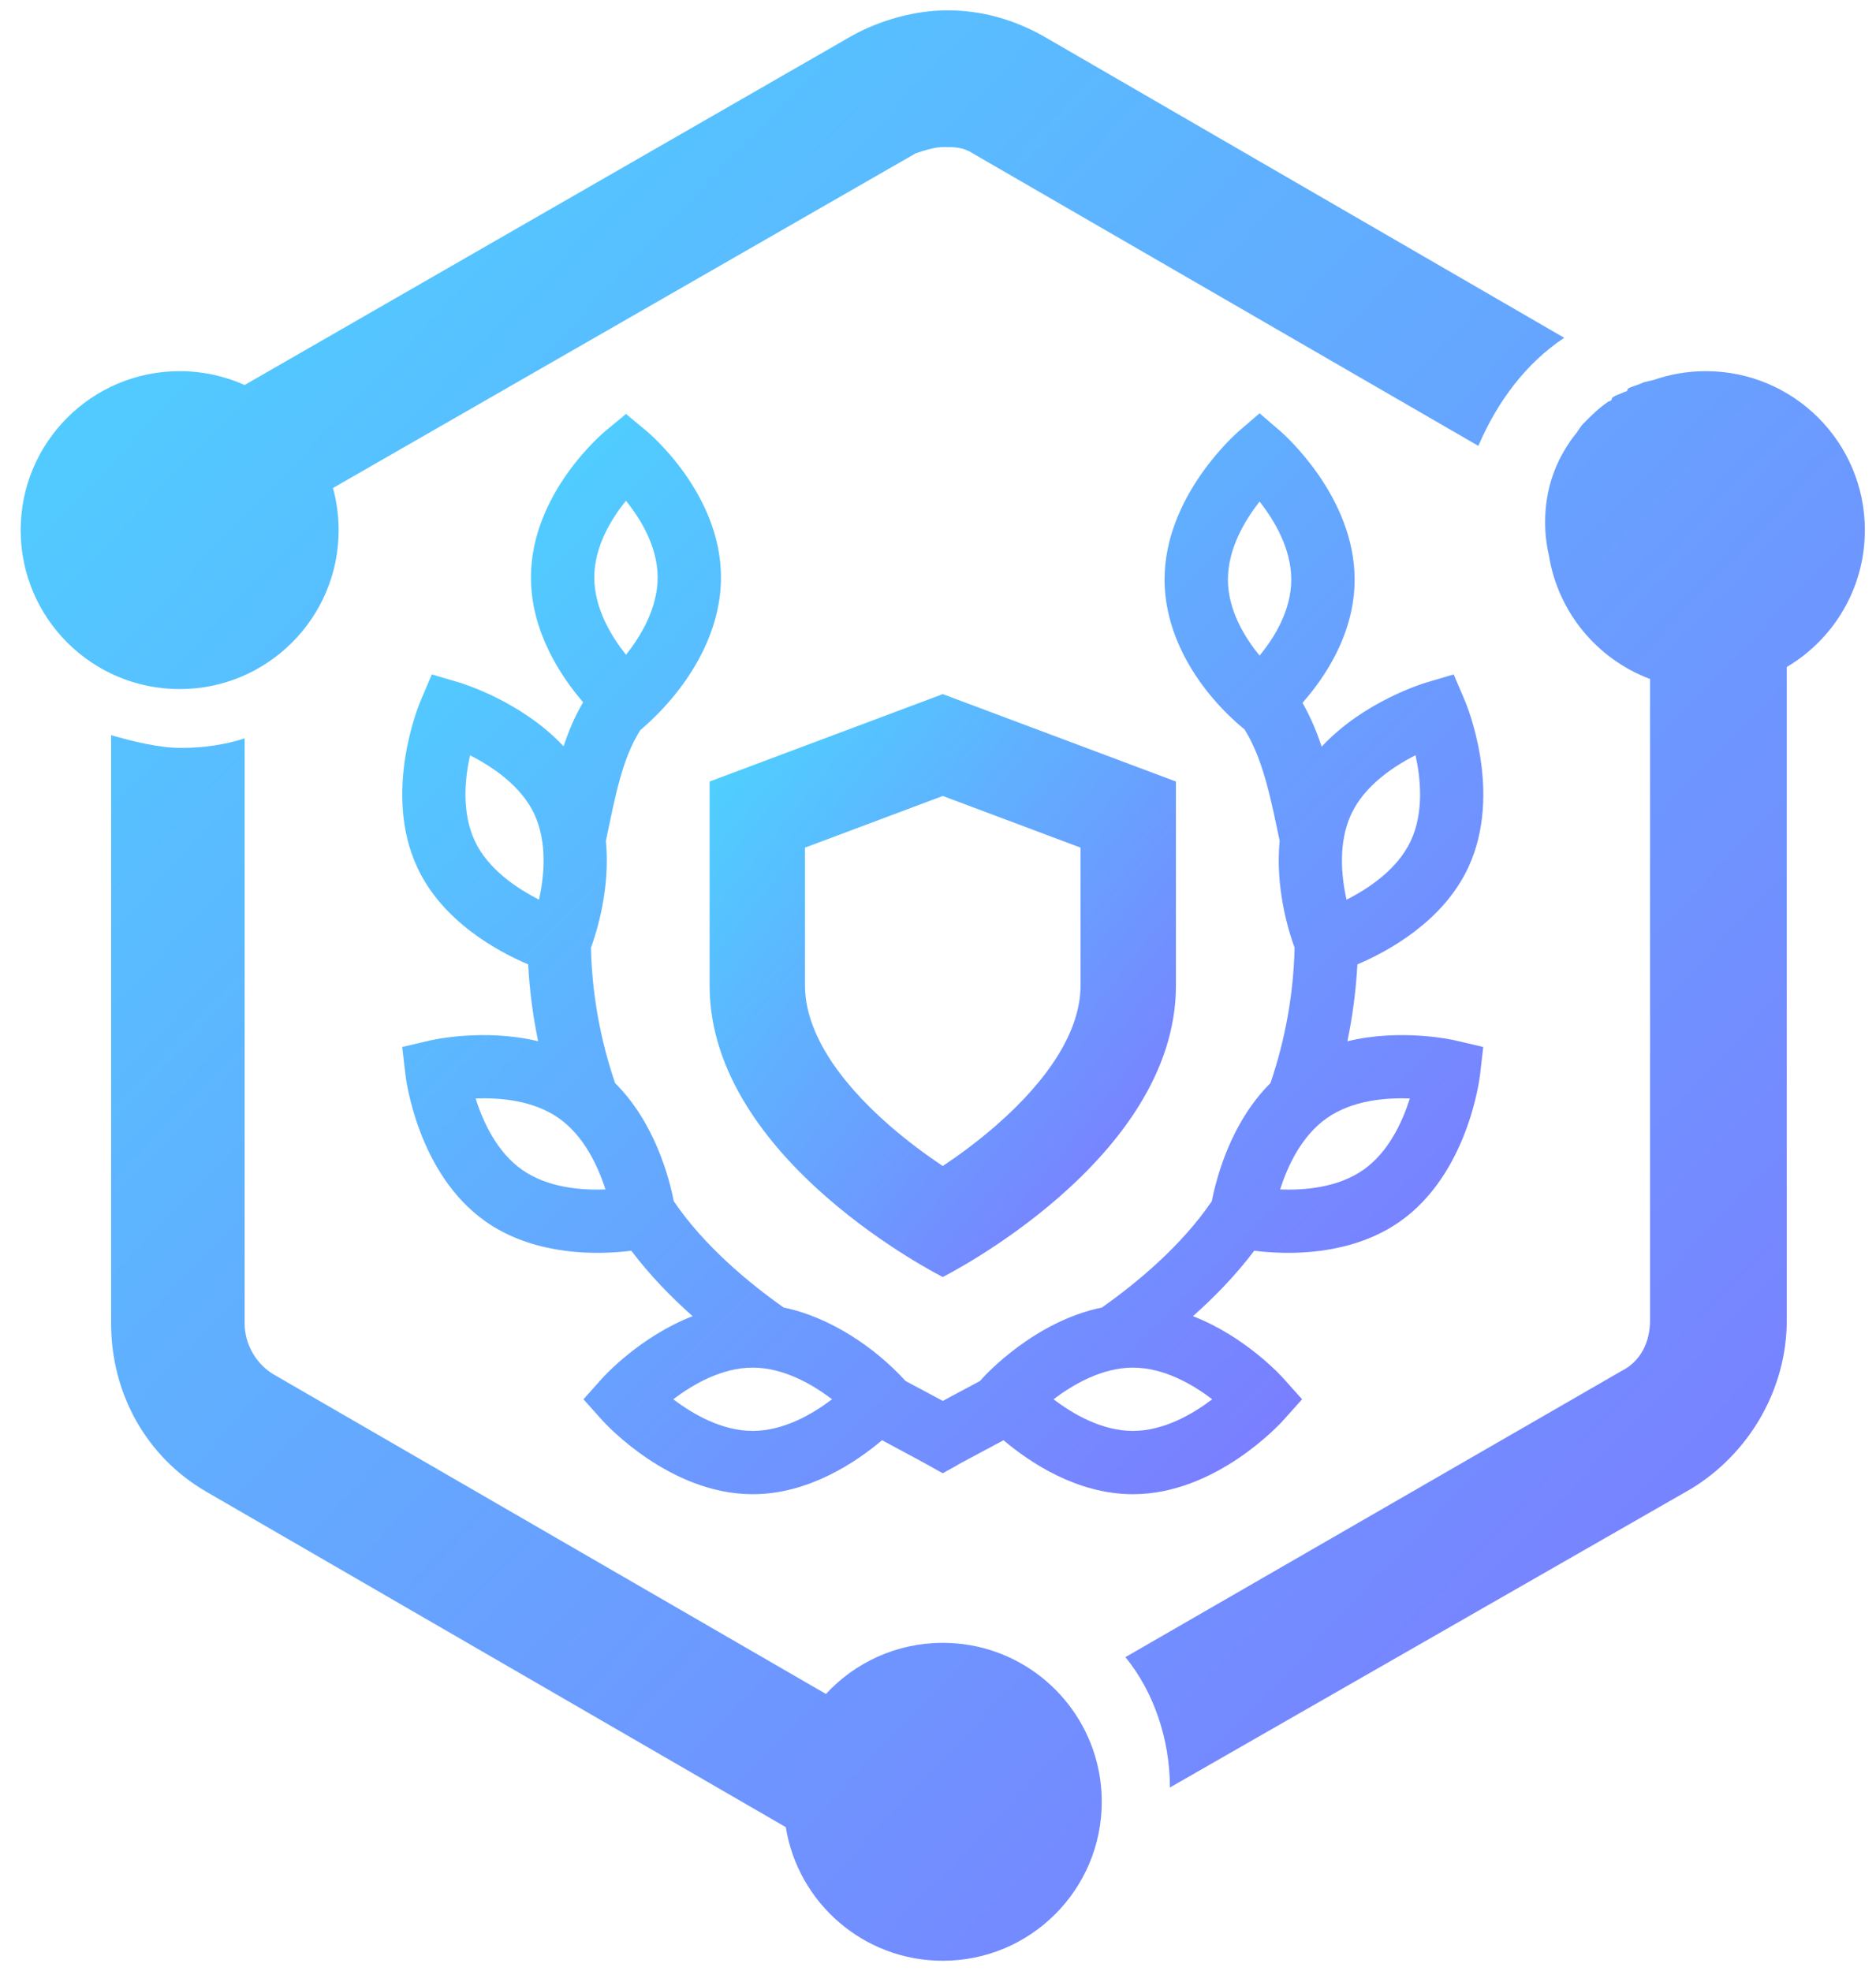 <svg width="59" height="62" viewBox="0 0 59 62" fill="none" xmlns="http://www.w3.org/2000/svg">
  <path
    d="M46.175 27.29C47.281 24.921 46.116 22.145 46.066 22.028L45.718 21.214L44.868 21.465C44.769 21.494 42.889 22.063 41.566 23.486C41.406 23.003 41.213 22.544 40.963 22.107C41.658 21.32 42.603 19.937 42.603 18.23C42.603 15.605 40.36 13.643 40.264 13.56L39.614 13L38.963 13.56C38.868 13.643 36.625 15.605 36.625 18.23C36.625 20.055 37.726 21.779 39.141 22.945C39.741 23.9 39.986 25.227 40.245 26.447C40.101 27.93 40.526 29.295 40.715 29.813C40.681 31.256 40.426 32.685 39.956 34.068C38.714 35.304 38.257 37.035 38.111 37.784C37.151 39.196 35.743 40.36 34.655 41.128C32.525 41.563 30.976 43.267 30.902 43.349L30.823 43.437C30.414 43.657 29.97 43.892 29.65 44.065C29.315 43.885 28.904 43.667 28.477 43.437C27.511 42.373 26.088 41.423 24.646 41.128C23.558 40.36 22.149 39.196 21.19 37.784C21.044 37.035 20.587 35.304 19.344 34.068C18.874 32.685 18.619 31.256 18.585 29.812C18.774 29.295 19.199 27.93 19.055 26.447C19.338 25.111 19.555 23.879 20.136 22.97C21.545 21.763 22.675 20.023 22.675 18.164C22.675 15.527 20.418 13.627 20.322 13.548L19.687 13.021L19.051 13.548C18.955 13.627 16.698 15.527 16.698 18.164C16.698 19.873 17.647 21.286 18.339 22.089C18.079 22.53 17.884 22.991 17.725 23.475C16.402 22.06 14.531 21.494 14.432 21.465L13.582 21.214L13.234 22.028C13.184 22.145 12.02 24.921 13.126 27.29C13.915 28.983 15.641 29.922 16.611 30.335C16.654 31.147 16.759 31.954 16.924 32.752C15.222 32.342 13.605 32.709 13.514 32.73L12.65 32.933L12.752 33.814C12.767 33.941 13.137 36.929 15.282 38.429C16.571 39.331 18.291 39.535 19.855 39.342C20.437 40.112 21.11 40.803 21.782 41.4C20.137 42.038 19.007 43.279 18.944 43.349L18.349 44.014L18.944 44.678C19.029 44.772 21.055 47 23.672 47C25.433 47 26.926 45.99 27.74 45.302C29.798 46.405 29.025 45.999 29.649 46.34C30.985 45.61 28.893 46.73 31.56 45.302C32.374 45.99 33.867 47 35.629 47C38.245 47 40.271 44.772 40.356 44.678L40.951 44.014L40.356 43.349C40.293 43.279 39.163 42.038 37.518 41.4C38.19 40.803 38.864 40.112 39.445 39.342C41.01 39.535 42.73 39.331 44.018 38.429C46.163 36.929 46.531 33.94 46.546 33.813L46.648 32.933L45.784 32.73C45.693 32.709 44.077 32.342 42.376 32.752C42.541 31.954 42.646 31.147 42.69 30.335C43.659 29.922 45.385 28.983 46.175 27.29ZM19.686 15.752C20.144 16.319 20.683 17.191 20.683 18.164C20.683 19.138 20.147 20.019 19.687 20.596C19.228 20.019 18.69 19.136 18.69 18.164C18.69 17.189 19.228 16.318 19.686 15.752ZM14.931 26.449C14.516 25.559 14.618 24.502 14.782 23.758C15.479 24.111 16.387 24.715 16.804 25.607C17.219 26.497 17.117 27.553 16.953 28.298C16.256 27.946 15.348 27.341 14.931 26.449ZM16.425 36.799C15.624 36.238 15.187 35.278 14.959 34.553C15.718 34.522 16.767 34.608 17.568 35.167C18.369 35.728 18.809 36.687 19.041 37.413C18.278 37.444 17.226 37.359 16.425 36.799ZM23.672 45.009C22.694 45.009 21.782 44.475 21.176 44.014C21.783 43.551 22.694 43.018 23.672 43.018C24.649 43.018 25.56 43.551 26.167 44.014C25.56 44.476 24.649 45.009 23.672 45.009ZM44.518 23.756C44.682 24.501 44.785 25.559 44.369 26.449C43.951 27.344 43.044 27.948 42.348 28.3C42.183 27.555 42.081 26.498 42.497 25.607C42.915 24.711 43.822 24.108 44.518 23.756ZM39.614 15.777C40.075 16.363 40.61 17.254 40.61 18.23C40.61 19.204 40.072 20.065 39.614 20.621C39.157 20.065 38.618 19.202 38.618 18.23C38.618 17.254 39.153 16.363 39.614 15.777ZM35.629 45.009C34.652 45.009 33.741 44.477 33.135 44.014C33.742 43.552 34.655 43.018 35.629 43.018C36.607 43.018 37.518 43.551 38.124 44.014C37.517 44.476 36.606 45.009 35.629 45.009ZM44.339 34.553C44.11 35.279 43.673 36.24 42.875 36.799C42.074 37.359 41.022 37.444 40.26 37.413C40.491 36.687 40.931 35.728 41.732 35.168C42.533 34.608 43.581 34.522 44.339 34.553Z"
    fill="url(#paint0_linear)"
  />
  <path
    fill-rule="evenodd"
    clip-rule="evenodd"
    d="M29.65 40.167C29.65 40.167 36.983 36.5 36.983 31V24.583L29.65 21.833L22.317 24.583V31C22.317 36.5 29.65 40.167 29.65 40.167ZM25.317 26.662V31C25.317 32.411 26.305 33.941 27.959 35.388C28.544 35.9 29.138 36.335 29.65 36.677C30.162 36.335 30.756 35.9 31.341 35.388C32.995 33.941 33.983 32.411 33.983 31V26.662L29.65 25.037L25.317 26.662ZM30.999 37.487C31 37.487 30.999 37.487 30.996 37.486L30.999 37.487Z"
    fill="url(#paint1_linear)"
  />
  <path
    fill-rule="evenodd"
    clip-rule="evenodd"
    d="M5.65 11.675C6.378 11.675 7.069 11.831 7.693 12.11L26.794 1.125C27.694 0.625 28.794 0.325 29.794 0.325C30.894 0.325 31.894 0.625 32.794 1.125L49.194 10.625C47.994 11.425 47.094 12.625 46.494 14.025L30.594 4.825C30.294 4.625 29.994 4.625 29.694 4.625H29.694C29.394 4.625 29.094 4.725 28.794 4.825L10.472 15.35C10.588 15.772 10.65 16.216 10.65 16.675C10.65 19.436 8.411 21.675 5.65 21.675C2.888 21.675 0.65 19.436 0.65 16.675C0.65 13.914 2.888 11.675 5.65 11.675ZM51.999 11.954C52.516 11.773 53.071 11.675 53.65 11.675C56.411 11.675 58.65 13.914 58.65 16.675C58.65 18.508 57.664 20.11 56.194 20.98V41.525C56.194 43.725 54.994 45.725 53.194 46.825L36.794 56.225C36.794 54.725 36.294 53.225 35.394 52.125L50.994 43.125C51.594 42.825 51.894 42.225 51.894 41.525V21.358C50.234 20.735 48.994 19.256 48.711 17.459C48.634 17.128 48.594 16.782 48.594 16.425C48.594 15.425 48.894 14.525 49.494 13.725C49.544 13.675 49.594 13.6 49.644 13.525C49.694 13.45 49.744 13.375 49.794 13.325C50.094 13.025 50.294 12.825 50.594 12.625C50.594 12.625 50.694 12.625 50.694 12.525C50.756 12.463 50.817 12.44 50.903 12.407C50.956 12.387 51.017 12.363 51.094 12.325C51.094 12.325 51.194 12.325 51.194 12.225C51.294 12.175 51.369 12.15 51.444 12.125C51.519 12.1 51.594 12.075 51.694 12.025C51.79 12.001 51.892 11.977 51.999 11.954ZM34.494 55.431C34.596 55.828 34.65 56.245 34.65 56.675C34.65 59.437 32.411 61.675 29.65 61.675C27.16 61.675 25.095 59.855 24.713 57.473L6.494 46.925C4.594 45.825 3.494 43.825 3.494 41.625V23.125C4.194 23.325 4.994 23.525 5.694 23.525C6.394 23.525 7.094 23.425 7.694 23.225V41.625C7.694 42.325 8.094 42.925 8.594 43.225L25.976 53.283C26.89 52.294 28.198 51.675 29.65 51.675C31.979 51.675 33.936 53.267 34.492 55.423L34.493 55.425L34.494 55.425V55.431Z"
    fill="url(#paint2_linear)"
  />
  <defs>
    <linearGradient
      id="paint0_linear"
      x1="8.819"
      y1="11.796"
      x2="59.889"
      y2="63.164"
      gradientUnits="userSpaceOnUse"
    >
      <stop stop-color="#47DEFF" />
      <stop offset="1" stop-color="#9847FF" />
    </linearGradient>
    <linearGradient
      id="paint1_linear"
      x1="20.664"
      y1="21.184"
      x2="47.565"
      y2="42.83"
      gradientUnits="userSpaceOnUse"
    >
      <stop stop-color="#47DEFF" />
      <stop offset="1" stop-color="#9847FF" />
    </linearGradient>
    <linearGradient
      id="paint2_linear"
      x1="-5.886"
      y1="-1.848"
      x2="86.151"
      y2="85.671"
      gradientUnits="userSpaceOnUse"
    >
      <stop stop-color="#47DEFF" />
      <stop offset="1" stop-color="#9847FF" />
    </linearGradient>
  </defs>
</svg>
